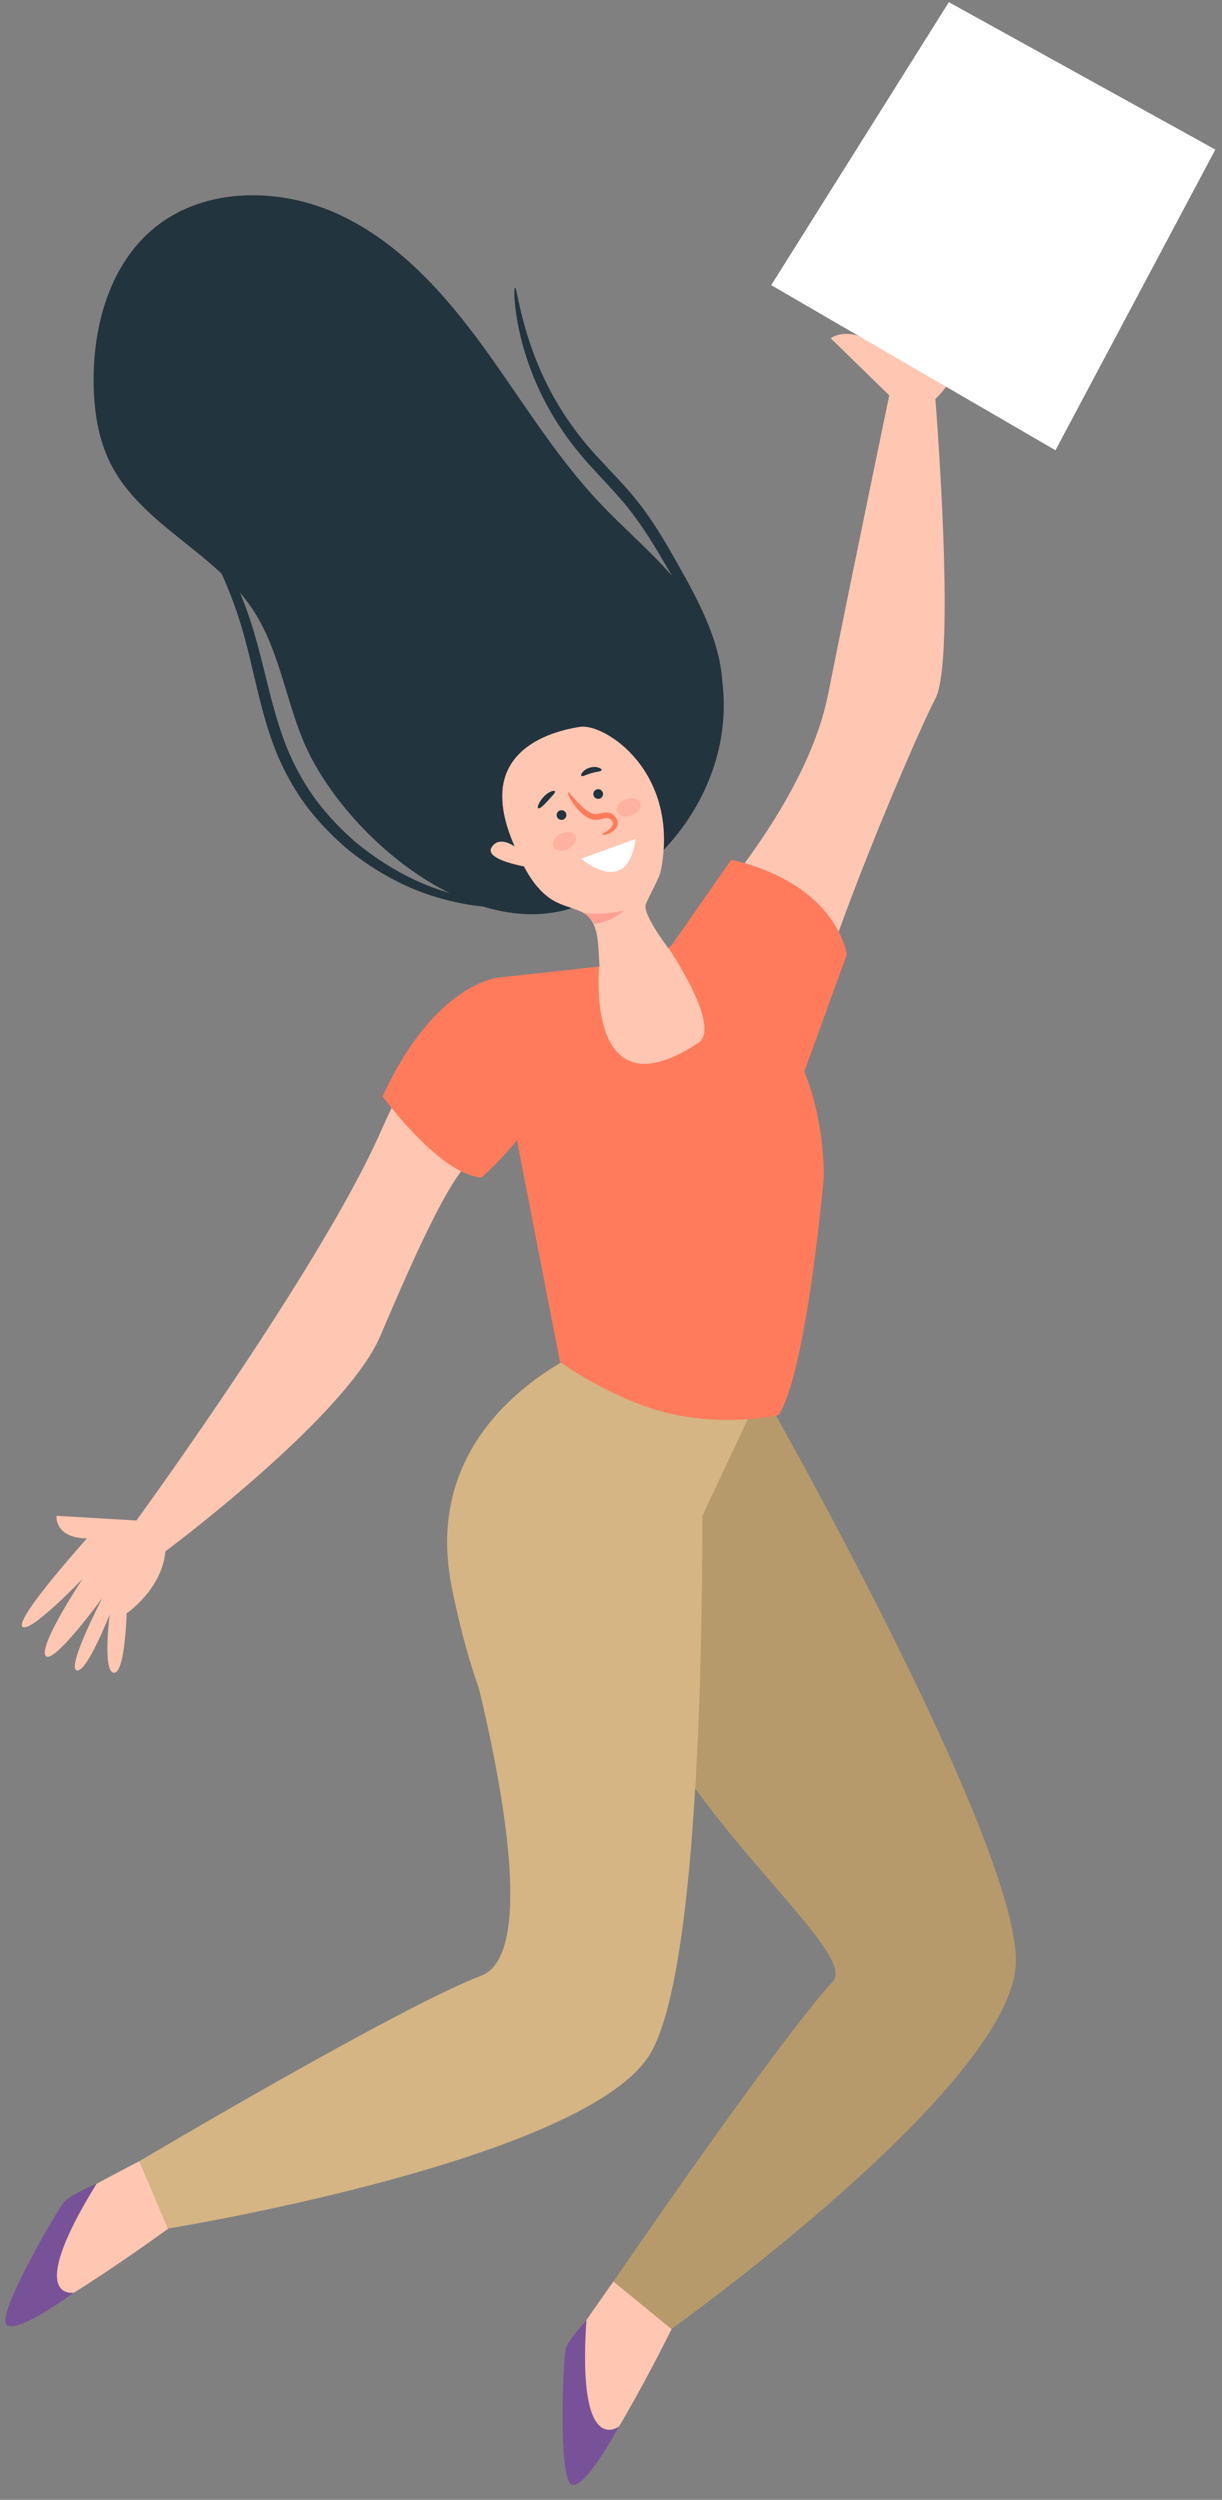 <?xml version="1.0" encoding="UTF-8"?>
<svg width="66px" height="135px" viewBox="0 0 66 135" version="1.1" xmlns="http://www.w3.org/2000/svg" xmlns:xlink="http://www.w3.org/1999/xlink">
    <rect x="0" y="0" width="66" height="135" fill="#808080" stroke="none"/>
    <!-- Generator: Sketch 49.1 (51147) - http://www.bohemiancoding.com/sketch -->
    <title>Group 15</title>
    <desc>Created with Sketch.</desc>
    <defs></defs>
    <g id="Page-1" stroke="none" stroke-width="1" fill="none" fill-rule="evenodd">
        <g id="Artboard" transform="translate(-190, -841)">
            <g id="Page-1" transform="translate(125, 811)">
                <g id="Group-190">
                    <g id="Group-14" transform="translate(0, 9)" fill="#FFC6B2">
                        <path d="M44.775,34.251 C44.775,34.251 54.107,25.535 55.72,23.24 C57.333,20.947 60.79,13.263 65.052,10.051 L62.978,5.693 C62.978,5.693 64.246,5.005 65.052,6.84 C65.052,6.84 68.047,0.877 68.738,0.991 C69.43,1.105 67.356,5.579 67.356,5.579 C67.356,5.579 70.237,1.449 71.044,1.564 C71.849,1.679 68.97,6.206 68.97,6.206 C68.97,6.206 72.195,2.482 72.656,2.941 C73.117,3.399 70.121,6.206 70.121,6.206 C70.121,6.206 73.347,4.362 73.693,4.97 C74.039,5.579 70.467,7.184 70.467,7.184 C70.467,7.184 70.121,9.822 67.933,10.969 C67.933,10.969 63.599,22.625 59.681,26.41 L47.098,39.429 L44.775,34.251 Z" id="Fill-27"></path>
                    </g>
                    <g id="Group-15" transform="translate(65, 30)">
                        <path d="M16.336,39.901 C15.385,37.554 15.02,34.94 13.602,32.84 C11.562,29.817 7.643,28.317 5.987,25.069 C5.284,23.69 5.063,22.112 5.056,20.566 C5.042,17.505 5.963,14.252 8.337,12.308 C11.065,10.073 15.159,10.104 18.354,11.605 C21.549,13.107 23.99,15.831 26.066,18.678 C28.141,21.524 29.958,24.578 32.375,27.143 C34.167,29.045 36.293,30.684 37.643,32.919 C41.343,39.044 37.536,46.794 31.003,49.004 C25.262,50.946 18.322,44.809 16.336,39.901" id="Fill-128" fill="#22343D"></path>
                        <path d="M8.157,83.101 C8.726,83.566 8.106,83.244 8.932,83.78 C8.748,85.835 6.838,87.13 6.838,87.13 C6.838,87.13 6.757,90.403 6.144,90.335 C5.529,90.269 5.923,87.185 5.923,87.185 C5.923,87.185 4.665,90.408 4.133,90.202 C3.602,89.998 5.527,86.299 5.527,86.299 C5.527,86.299 2.829,89.996 2.458,89.413 C2.088,88.831 4.462,85.264 4.462,85.264 C4.462,85.264 1.53,88.323 1.199,87.828 C0.868,87.334 4.697,83.079 4.697,83.079 C2.925,83.06 3.051,81.859 3.051,81.859 L7.367,82.114 C7.367,82.114 7.896,82.886 8.157,83.101" id="Fill-130" fill="#FFC6B2"></path>
                        <path d="M49.394,21.381 C50.133,21.51 49.56,21.266 50.518,21.544 C52.092,20.12 51.883,17.883 51.883,17.883 C51.883,17.883 54.523,15.776 54.085,15.364 C53.645,14.951 51.355,17.172 51.355,17.172 C51.355,17.172 53.218,14.225 52.717,13.96 C52.217,13.695 50.378,17.433 50.378,17.433 C50.378,17.433 51.731,13.124 51.02,13.215 C50.31,13.305 48.86,17.292 48.86,17.292 C48.86,17.292 49.542,13.21 48.929,13.275 C48.315,13.339 47.323,18.687 47.323,18.687 C45.877,17.516 44.866,18.265 44.866,18.265 L48.029,21.353 C48.029,21.353 49.055,21.322 49.394,21.381" id="Fill-132" fill="#FFC6B2"></path>
                        <path d="M31.323,39.253 C32.659,39.046 36.732,41.673 35.695,47.008 C35.608,47.456 35.02,48.442 34.874,48.849 C34.689,49.366 36.13,51.256 36.13,51.256 L32.411,52.439 C32.252,51.321 32.519,49.687 31.318,49.201 C30.868,49.019 30.387,48.904 29.963,48.674 C28.818,48.051 28.206,46.689 27.736,45.575 C27.385,44.742 27.117,43.846 27.127,42.942 C27.152,40.666 29.177,39.587 31.323,39.253" id="Fill-134" fill="#FFC6B2"></path>
                        <path d="M38.77,53.864 C38.77,51.944 38.158,51.211 36.134,51.211 C34.109,51.211 31.437,51.944 31.437,53.864 C31.437,55.785 32.867,58.188 34.892,58.188 C36.916,58.188 38.77,55.785 38.77,53.864" id="Fill-136" fill="#FFC6B2"></path>
                        <path d="M37.172,50.28 C37.172,50.28 43.467,43.819 44.726,37.49 C45.985,31.161 48.125,20.89 48.125,20.89 L50.518,21.544 C50.518,21.544 51.652,35.579 50.518,37.729 C49.385,39.878 42.963,54.806 43.089,58.627 L37.172,50.28 Z" id="Fill-138" fill="#FFC6B2"></path>
                        <path d="M25.95,53.409 C25.95,53.409 23.809,53.767 20.535,61.171 C17.262,68.575 7.189,82.359 7.189,82.359 L8.826,83.86 C8.826,83.86 18.647,76.576 20.535,72.158 C22.424,67.739 24.816,62.246 25.95,62.484 C27.083,62.724 31.868,56.155 25.95,53.409" id="Fill-140" fill="#FFC6B2"></path>
                        <path d="M42.804,59.614 L45.735,51.56 C45.735,51.56 45.283,47.783 39.497,46.428 L36.22,51.129 L42.804,59.614 Z" id="Fill-142" fill="#FF7B5B"></path>
                        <path d="M26.927,52.791 C26.927,52.791 23.469,53.081 20.666,59.209 C20.666,59.209 23.748,63.446 26.004,63.589 C26.004,63.589 34.38,56.462 26.927,52.791" id="Fill-144" fill="#FF7B5B"></path>
                        <path d="M36.429,125.471 C36.429,125.471 31.437,135.619 30.853,133.74 C30.271,131.86 30.463,127.347 30.776,126.703 C31.09,126.058 33.131,123.212 33.131,123.212 L36.429,125.471 Z" id="Fill-146" fill="#FFC6B2"></path>
                        <path d="M36.811,77.226 L41.375,75.489 C41.375,75.489 54.924,99.318 54.868,105.929 C54.812,112.54 36.26,125.777 36.26,125.777 L33.131,123.212 C33.131,123.212 41.924,110.342 44.986,107.002 C46.517,105.332 35.556,97.147 33.896,89.271 C32.235,81.395 36.811,77.226 36.811,77.226" id="Fill-148" fill="#B79A6B"></path>
                        <path d="M9.362,120.155 C9.362,120.155 0.024,127.007 0.412,125.084 C0.802,123.159 3.153,119.231 3.742,118.794 C4.332,118.358 7.521,116.714 7.521,116.714 L9.362,120.155 Z" id="Fill-150" fill="#FFC6B2"></path>
                        <path d="M24.39,85.664 L37.897,77.873 C37.897,77.873 38.433,104.94 35.19,110.793 C31.948,116.646 9.064,120.353 9.064,120.353 L7.521,116.714 C7.521,116.714 21.639,108.34 25.974,106.702 C30.309,105.062 24.39,85.664 24.39,85.664" id="Fill-152" fill="#D4B583"></path>
                        <path d="M32.434,72.542 C32.434,72.542 22.489,76.047 24.39,85.665 C26.291,95.281 29.46,97.084 29.46,97.084 L35.163,87.768 L40.89,75.568 L35.163,74.845 L32.434,72.542 Z" id="Fill-154" fill="#D4B583"></path>
                        <path d="M37.172,50.28 C37.172,50.28 44.494,54.365 44.494,63.595 C44.494,63.595 43.563,74.118 42.056,76.418 C42.056,76.418 39.605,77.013 36.55,76.418 C33.346,75.794 30.246,73.552 30.246,73.552 L27.744,60.669 L25.797,53.146 L26.852,52.799 L32.359,52.197 C32.359,52.197 31.568,60.386 37.717,56.319 C39.012,55.463 36.105,51.193 36.105,51.193 L37.172,50.28 Z" id="Fill-156" fill="#FF7B5B"></path>
                        <polygon id="Fill-158" fill="#FFFFFF" points="41.653 15.4 57.005 24.315 65.641 8.078 51.248 0.118"></polygon>
                        <path d="M8.95,25.964 C8.979,25.938 9.317,26.245 9.854,26.869 C10.387,27.495 11.116,28.446 11.846,29.73 C12.58,31.008 13.306,32.63 13.824,34.513 C14.361,36.382 14.721,38.483 15.545,40.506 C15.973,41.506 16.492,42.436 17.11,43.259 C17.733,44.076 18.424,44.794 19.135,45.419 C20.589,46.637 22.112,47.475 23.469,47.959 C24.825,48.45 25.986,48.67 26.794,48.749 C27.6,48.838 28.056,48.851 28.057,48.903 C28.059,48.936 27.604,49.005 26.776,48.99 C25.948,48.983 24.743,48.826 23.324,48.373 C21.904,47.926 20.3,47.1 18.765,45.855 C18.013,45.216 17.281,44.476 16.622,43.624 C15.969,42.768 15.417,41.789 14.969,40.741 C14.11,38.626 13.77,36.507 13.271,34.663 C12.793,32.813 12.13,31.22 11.459,29.939 C10.793,28.655 10.131,27.681 9.662,27.017 C9.191,26.354 8.914,25.995 8.95,25.964" id="Fill-162" fill="#22343D"></path>
                        <path d="M27.811,15.534 C27.924,15.517 28.033,17.021 28.879,19.246 C29.301,20.355 29.929,21.63 30.832,22.908 C31.282,23.548 31.801,24.179 32.388,24.807 C32.972,25.438 33.607,26.079 34.207,26.798 C35.411,28.249 36.24,29.818 37.02,31.202 C37.794,32.6 38.411,33.93 38.724,35.119 C39.051,36.305 39.07,37.326 38.967,38.003 C38.858,38.683 38.688,39.028 38.66,39.018 C38.606,39.004 38.694,38.641 38.725,37.981 C38.752,37.323 38.667,36.364 38.302,35.243 C37.948,34.118 37.313,32.849 36.519,31.481 C35.714,30.114 34.878,28.577 33.728,27.194 C33.151,26.502 32.524,25.863 31.938,25.216 C31.348,24.573 30.811,23.902 30.359,23.232 C29.45,21.889 28.844,20.55 28.464,19.393 C28.076,18.237 27.911,17.261 27.832,16.588 C27.755,15.914 27.776,15.537 27.811,15.534" id="Fill-164" fill="#22343D"></path>
                        <path d="M32.518,45.052 C32.512,45.009 32.762,44.97 32.998,44.693 C33.052,44.629 33.107,44.536 33.106,44.482 C33.105,44.424 33.064,44.323 32.994,44.265 C32.921,44.2 32.84,44.168 32.733,44.179 C32.622,44.187 32.488,44.242 32.312,44.268 C31.927,44.319 31.626,44.103 31.429,43.927 C31.226,43.743 31.071,43.555 30.955,43.388 C30.725,43.05 30.653,42.806 30.689,42.788 C30.729,42.766 30.869,42.968 31.128,43.251 C31.257,43.392 31.421,43.554 31.614,43.709 C31.804,43.86 32.038,43.998 32.27,43.961 C32.393,43.946 32.537,43.888 32.711,43.877 C32.89,43.859 33.088,43.941 33.196,44.062 C33.312,44.187 33.377,44.333 33.363,44.507 C33.329,44.685 33.234,44.768 33.156,44.845 C32.817,45.14 32.507,45.092 32.518,45.052" id="Fill-166" fill="#FF7B5B"></path>
                        <path d="M34.332,45.306 L31.383,46.373 C31.383,46.373 33.885,48.553 34.332,45.306" id="Fill-168" fill="#FFFFFF"></path>
                        <path d="M31.089,45.125 C31.207,45.347 31.032,45.669 30.699,45.844 C30.366,46.018 30.001,45.979 29.883,45.757 C29.766,45.534 29.94,45.212 30.273,45.037 C30.606,44.863 30.971,44.902 31.089,45.125" id="Fill-170" fill="#FFB2A0"></path>
                        <path d="M34.584,43.34 C34.681,43.573 34.477,43.878 34.13,44.02 C33.782,44.163 33.421,44.091 33.325,43.858 C33.228,43.625 33.432,43.321 33.78,43.178 C34.128,43.035 34.488,43.108 34.584,43.34" id="Fill-172" fill="#FFB2A0"></path>
                        <path d="M31.471,49.279 C31.471,49.279 32.457,49.479 33.714,49.166 C33.714,49.166 33.095,49.766 32.082,49.905 C32.082,49.905 31.855,49.487 31.471,49.279" id="Fill-174" fill="#FFA192"></path>
                        <path d="M32.478,42.681 C32.589,42.775 32.603,42.94 32.509,43.05 C32.415,43.16 32.25,43.173 32.139,43.081 C32.028,42.987 32.014,42.822 32.108,42.712 C32.202,42.601 32.368,42.588 32.478,42.681" id="Fill-176" fill="#22343D"></path>
                        <path d="M30.497,43.816 C30.608,43.909 30.621,44.074 30.527,44.185 C30.434,44.295 30.268,44.308 30.157,44.215 C30.047,44.122 30.033,43.957 30.127,43.846 C30.221,43.736 30.386,43.723 30.497,43.816" id="Fill-178" fill="#22343D"></path>
                        <path d="M32.49,41.59 C32.464,41.673 32.218,41.67 31.947,41.752 C31.674,41.825 31.467,41.958 31.4,41.9 C31.331,41.852 31.492,41.559 31.862,41.454 C32.231,41.348 32.523,41.512 32.49,41.59" id="Fill-180" fill="#22343D"></path>
                        <path d="M29.067,43.647 C29.001,43.599 29.105,43.318 29.357,43.037 C29.612,42.751 29.938,42.655 29.972,42.735 C30.008,42.813 29.81,42.995 29.586,43.247 C29.36,43.498 29.139,43.701 29.067,43.647" id="Fill-182" fill="#22343D"></path>
                        <path d="M27.955,45.827 C27.955,45.827 27.01,45.036 26.556,45.752 C26.102,46.467 28.598,46.844 28.598,46.844 L27.955,45.827 Z" id="Fill-184" fill="#FFC6B2"></path>
                        <path d="M5.217,117.928 C5.217,117.928 3.861,118.515 3.507,118.867 C3.153,119.219 -0.089,124.794 0.324,125.498 C0.737,126.202 3.988,123.812 3.988,123.812 C3.988,123.812 1.268,124.324 5.217,117.928" id="Fill-186" fill="#775298"></path>
                        <path d="M31.672,125.3 C31.672,125.3 30.709,126.336 30.561,126.812 C30.412,127.287 30.146,133.722 30.841,134.155 C31.535,134.587 33.433,131.036 33.433,131.036 C33.433,131.036 31.164,132.805 31.672,125.314" id="Fill-188" fill="#775298"></path>
                    </g>
                </g>
            </g>
        </g>
    </g>
</svg>